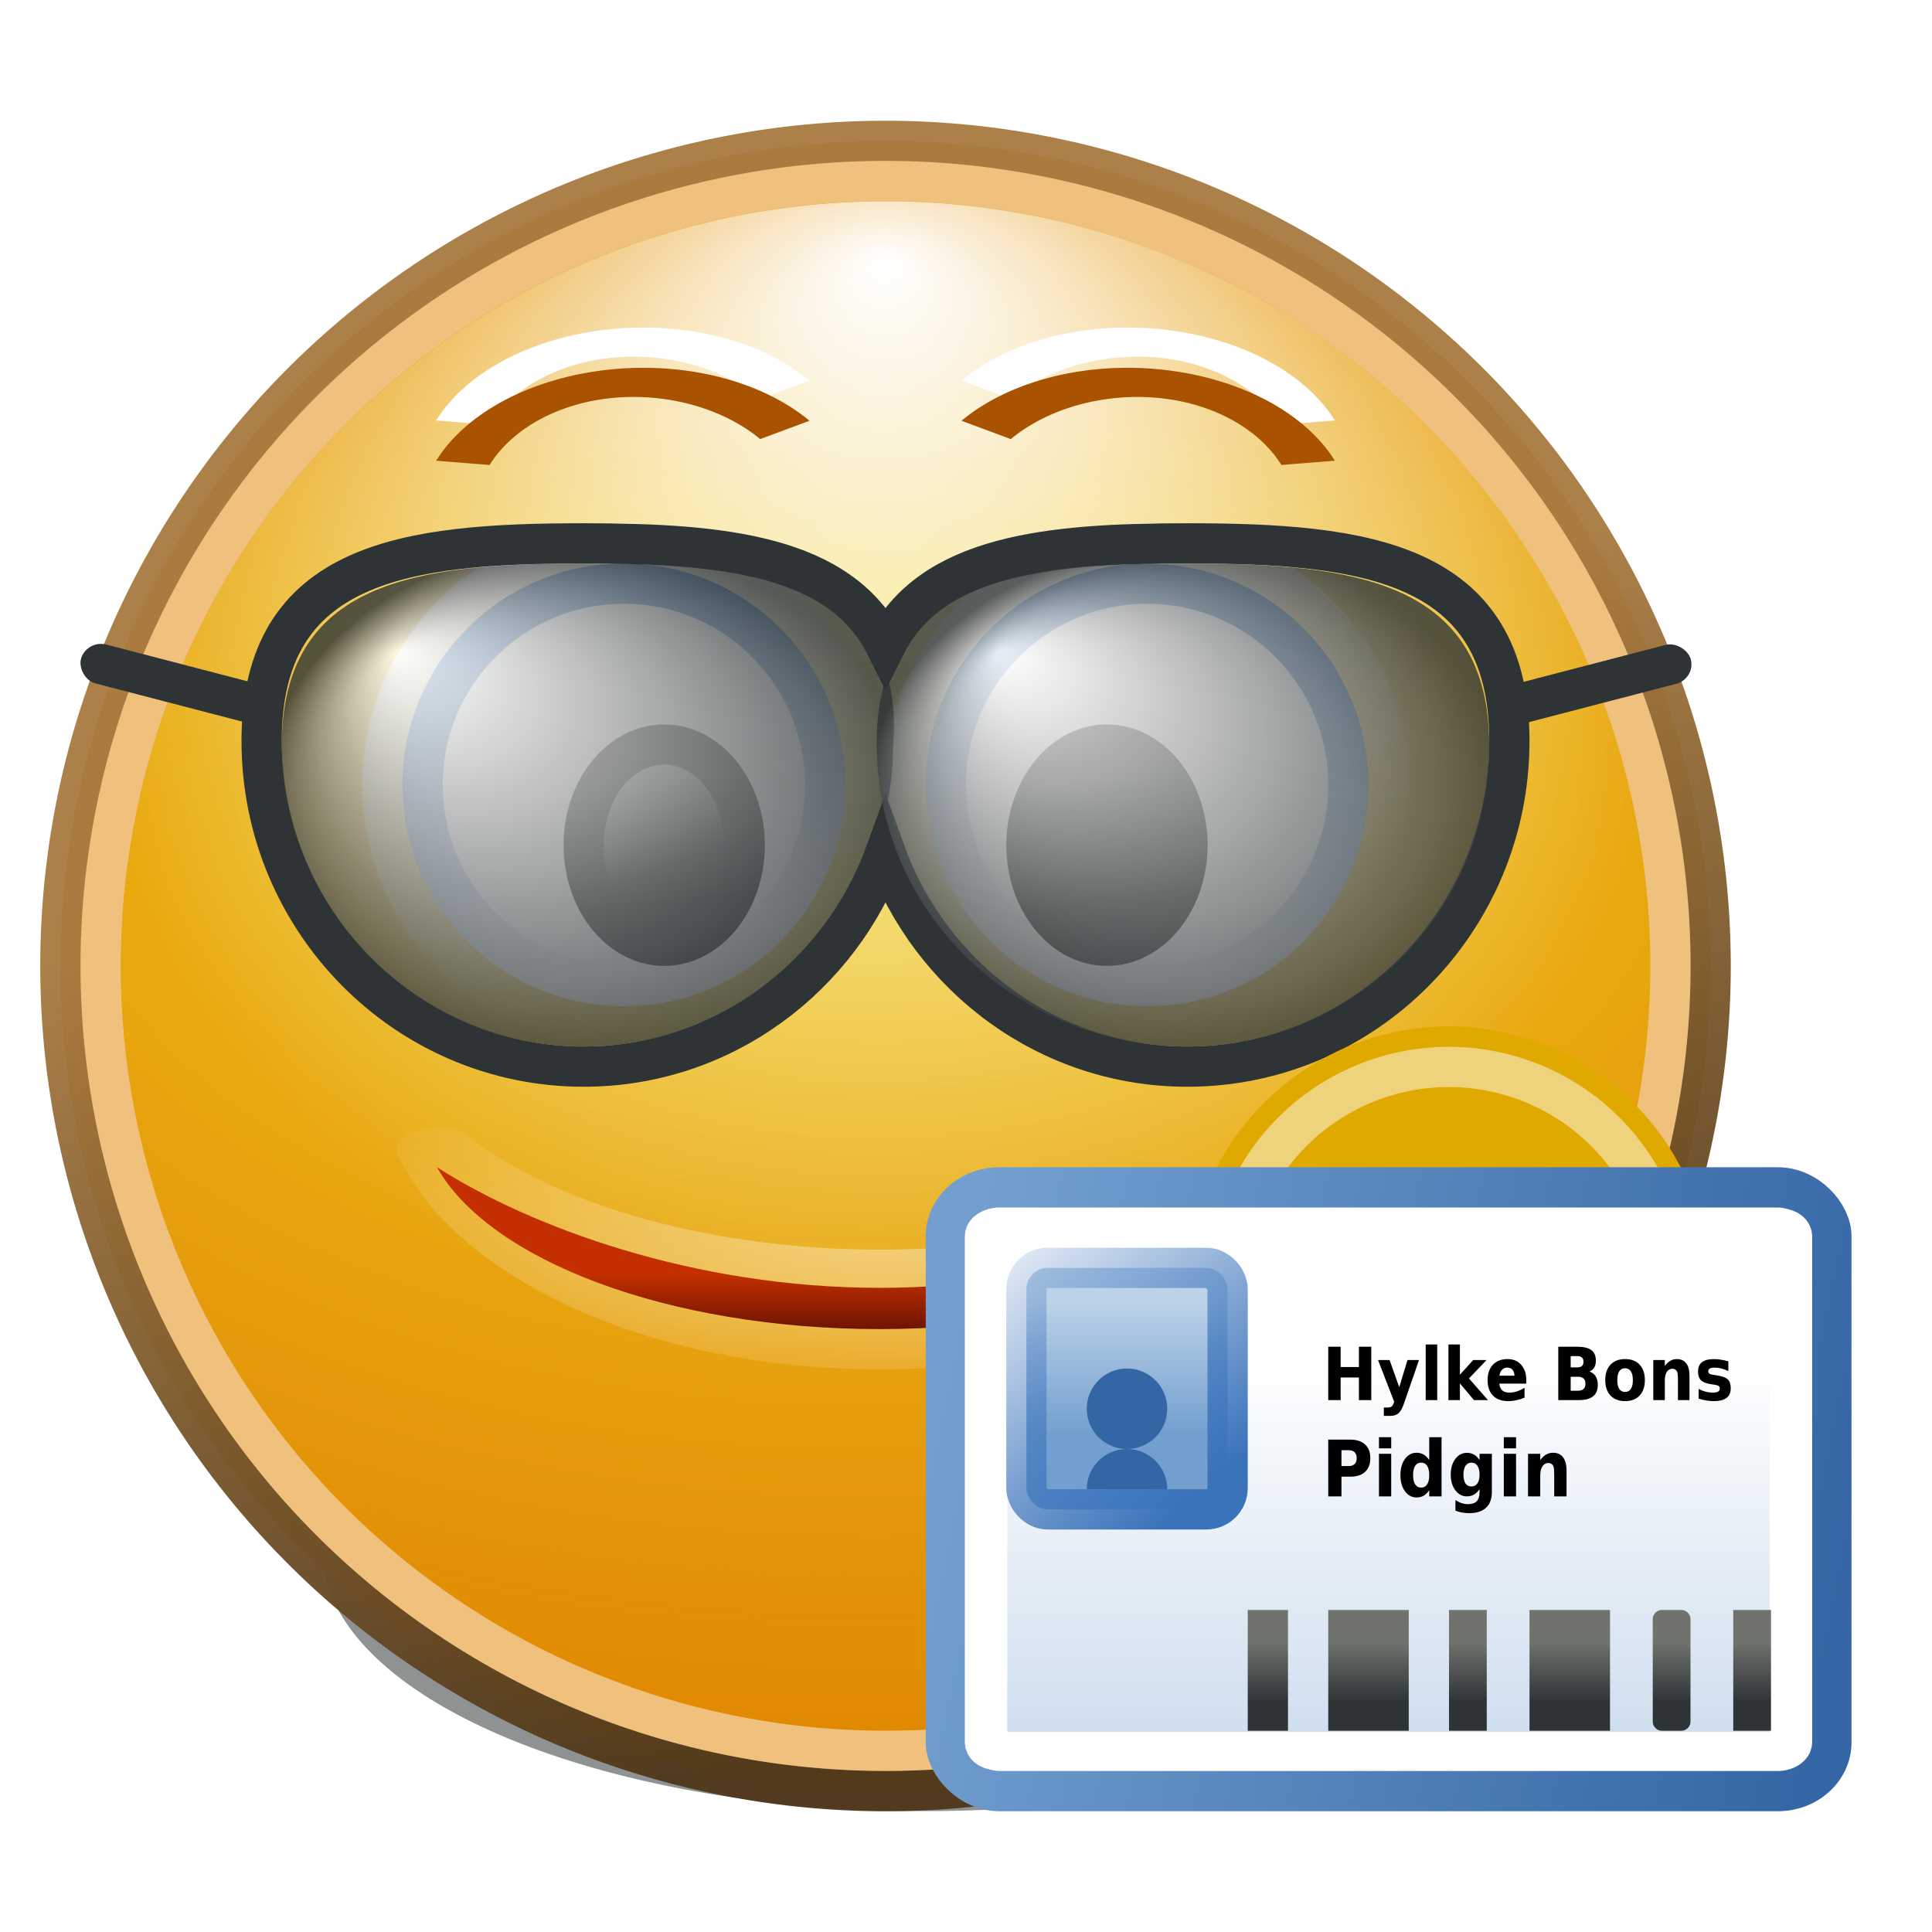 <?xml version="1.0" encoding="UTF-8" standalone="no"?>
<!-- Created with Inkscape (http://www.inkscape.org/) -->
<svg id="svg2" xmlns:rdf="http://www.w3.org/1999/02/22-rdf-syntax-ns#" xmlns="http://www.w3.org/2000/svg" height="48" width="48" version="1.0" xmlns:cc="http://creativecommons.org/ns#" xmlns:xlink="http://www.w3.org/1999/xlink" xmlns:dc="http://purl.org/dc/elements/1.1/">
 <defs id="defs4">
  <linearGradient id="linearGradient11333">
   <stop id="stop11335" style="stop-color:#fff" offset="0"/>
   <stop id="stop11337" style="stop-color:#fff;stop-opacity:0" offset="1"/>
  </linearGradient>
  <linearGradient id="linearGradient11241">
   <stop id="stop11243" style="stop-color:#4f381b;stop-opacity:.973" offset="0"/>
   <stop id="stop11245" style="stop-color:#a87b42;stop-opacity:.961" offset="1"/>
  </linearGradient>
  <linearGradient id="linearGradient10406" y2="8.226" xlink:href="#linearGradient11241" gradientUnits="userSpaceOnUse" x2="11.215" y1="19.516" x1="14.366"/>
  <linearGradient id="linearGradient11202" y2="10.592" gradientUnits="userSpaceOnUse" x2="9.988" y1="8.55" x1="9.707">
   <stop id="stop11495" style="stop-color:#555753" offset="0"/>
   <stop id="stop11497" style="stop-color:#070808" offset="1"/>
  </linearGradient>
  <linearGradient id="linearGradient11206" y2="10.592" gradientUnits="userSpaceOnUse" x2="9.988" y1="8.55" x1="9.707">
   <stop id="stop11198" style="stop-color:#555753" offset="0"/>
   <stop id="stop11200" offset="1"/>
  </linearGradient>
  <radialGradient id="radialGradient11271" fx="11.594" fy="8.866" gradientUnits="userSpaceOnUse" cy="12.147" cx="11.874" gradientTransform="matrix(1.877 9.6878e-8 -5.3309e-8 1.089 -10.483 -2.643)" r="9.975">
   <stop id="stop11318" style="stop-color:#edd400" offset="0"/>
   <stop id="stop11320" style="stop-color:#f6c93b;stop-opacity:0" offset="1"/>
  </radialGradient>
  <linearGradient id="linearGradient11310" y2="9.653" xlink:href="#linearGradient11333" gradientUnits="userSpaceOnUse" x2="10.733" y1="6.264" x1="8.953"/>
  <radialGradient id="radialGradient11327" fx="11.801" fy="1.173" xlink:href="#linearGradient11333" gradientUnits="userSpaceOnUse" cy="7.369" cx="11.736" gradientTransform="matrix(1.023 0 0 .887 -.271 .706)" r="9.975"/>
  <linearGradient id="linearGradient11339" y2="22.562" xlink:href="#linearGradient11333" gradientUnits="userSpaceOnUse" x2="20.688" gradientTransform="translate(-2 1.8858e-7)" y1="11.875" x1="14.688"/>
  <linearGradient id="linearGradient11343" y2="22.562" xlink:href="#linearGradient11333" gradientUnits="userSpaceOnUse" x2="20.688" gradientTransform="translate(11 1.8858e-7)" y1="11.875" x1="14.688"/>
  <linearGradient id="linearGradient11480" y2="24.104" gradientUnits="userSpaceOnUse" x2="16.958" gradientTransform="translate(-2 1.8858e-7)" y1="15.786" x1="14.729">
   <stop id="stop11489" style="stop-color:#538ac5" offset="0"/>
   <stop id="stop11491" style="stop-color:#fff" offset="1"/>
  </linearGradient>
  <filter id="filter11503" height="1.657" width="1.234" y="-.328" x="-.117">
   <feGaussianBlur id="feGaussianBlur11505" stdDeviation="0.648"/>
  </filter>
  <linearGradient id="linearGradient11507" y2="24.104" gradientUnits="userSpaceOnUse" x2="16.958" gradientTransform="matrix(-1 0 0 1 46 1.8858e-7)" y1="15.786" x1="14.729">
   <stop id="stop11476" style="stop-color:#558bc5" offset="0"/>
   <stop id="stop11478" style="stop-color:#fff" offset="1"/>
  </linearGradient>
  <radialGradient id="radialGradient11659" fx="9.326" fy="14.815" gradientUnits="userSpaceOnUse" cy="19.5" cx="14" gradientTransform="matrix(1 0 0 .812 0.5 4.156)" r="8">
   <stop id="stop11671" style="stop-color:#fff" offset="0"/>
   <stop id="stop11673" style="stop-color:#2e3436" offset="1"/>
  </radialGradient>
  <radialGradient id="radialGradient11667" fx="9.326" fy="14.815" gradientUnits="userSpaceOnUse" cy="19.5" cx="14" gradientTransform="matrix(1 0 0 .812 15.5 4.156)" r="8">
   <stop id="stop11655" style="stop-color:#fff" offset="0"/>
   <stop id="stop11657" style="stop-color:#2e3436" offset="1"/>
  </radialGradient>
  <linearGradient id="linearGradient9018" y2="36.579" gradientUnits="userSpaceOnUse" x2="23.747" gradientTransform="matrix(-.966 .116 .259 .432 39.418 14.52)" y1="33.492" x1="22.92">
   <stop id="stop11210" style="stop-color:#c32f00" offset="0"/>
   <stop id="stop11212" style="stop-color:#6c1300" offset="1"/>
  </linearGradient>
  <radialGradient id="radialGradient9036" gradientUnits="userSpaceOnUse" cy="34.706" cx="24.003" gradientTransform="matrix(1.521 0 0 .386 -14.644 17.6)" r="12.134">
   <stop id="stop11294" style="stop-color:#fff" offset="0"/>
   <stop id="stop11296" style="stop-color:#fff;stop-opacity:0" offset="1"/>
  </radialGradient>
  <linearGradient id="linearGradient9046" y2="40.875" gradientUnits="userSpaceOnUse" x2="44.534" gradientTransform="matrix(1.126 0 0 1 -4.093 0)" y1="37" x1="24">
   <stop id="stop9042" style="stop-color:#729fcf" offset="0"/>
   <stop id="stop9044" style="stop-color:#3465a4" offset="1"/>
  </linearGradient>
  <linearGradient id="linearGradient9062" y2="33.73" gradientUnits="userSpaceOnUse" x2="34.5" y1="61.35" x1="34.5">
   <stop id="stop9058" style="stop-color:#729fcf" offset="0"/>
   <stop id="stop9060" style="stop-color:#729fcf;stop-opacity:0" offset="1"/>
  </linearGradient>
  <linearGradient id="linearGradient9164" y2="32.334" gradientUnits="userSpaceOnUse" x2="29" gradientTransform="translate(-1)" y1="35.649" x1="29">
   <stop id="stop9160" style="stop-color:#729fcf" offset="0"/>
   <stop id="stop9162" style="stop-color:#bcd2e9" offset="1"/>
  </linearGradient>
  <linearGradient id="linearGradient9194" y2="40.793" gradientUnits="userSpaceOnUse" x2="37.5" y1="42.295" x1="37.5">
   <stop id="stop9190" style="stop-color:#2e3436" offset="0"/>
   <stop id="stop9192" style="stop-color:#6f726d" offset="1"/>
  </linearGradient>
  <linearGradient id="linearGradient9246" y2="30.406" gradientUnits="userSpaceOnUse" x2="23.984" y1="37.094" x1="29.781">
   <stop id="stop9168" style="stop-color:#3b73bb" offset="0"/>
   <stop id="stop9170" style="stop-color:#3b73bb;stop-opacity:0" offset="1"/>
  </linearGradient>
 </defs>
 <g id="layer1">
  <path id="path17958" style="opacity:.734;filter:url(#filter11503);enable-background:new;fill:#2e3436" d="m17.394 10.458a6.645 2.368 0 1 1 -13.29 0 6.645 2.368 0 1 1 13.29 0z" transform="matrix(2.257 0 0 2.745 -1.264 9.789)"/>
  <path id="path17960" style="stroke-width:.488;stroke:url(#linearGradient10406);enable-background:new;fill:#e08700" d="m21.781 10.983a9.975 9.975 0 1 1 -19.95 0 9.975 9.975 0 1 1 19.95 0z" transform="matrix(2.055 0 0 2.055 -2.261 1.43)"/>
  <path id="path11247" style="enable-background:new;fill:url(#radialGradient11271)" d="m21.781 10.983a9.975 9.975 0 1 1 -19.95 0 9.975 9.975 0 1 1 19.95 0z" transform="matrix(1.905 0 0 1.905 -.487 3.08)"/>
  <path id="path11288" style="opacity:.37;enable-background:new;fill:url(#radialGradient9036)" d="m10.826 28.011c-0.306 0.003-0.592 0.083-0.775 0.216-0.183 0.134-0.243 0.306-0.163 0.467 1.391 3.028 6.199 5.327 11.968 5.327 5.771 0 10.578-2.299 11.97-5.327 0.141-0.258-0.088-0.533-0.537-0.645s-0.98-0.026-1.244 0.201c-2.208 1.732-6.116 2.797-10.188 2.797s-7.979-1.065-10.187-2.797c-0.188-0.153-0.506-0.243-0.844-0.239z"/>
  <path id="path11257" style="enable-background:new;fill:url(#radialGradient11327)" d="m21.781 10.983a9.975 9.975 0 1 1 -19.95 0 9.975 9.975 0 1 1 19.95 0z" transform="matrix(1.905 0 0 1.905 -.487 3.08)"/>
  <path id="path11329" style="stroke:url(#linearGradient11339);enable-background:new;fill:none" d="m21.5 19.5c0 3.312-2.688 6-6 6s-6-2.688-6-6 2.688-6 6-6 6 2.688 6 6z"/>
  <path id="path17974" style="enable-background:new;fill:url(#linearGradient9018)" d="m10.857 29c1.291 2.296 5.712 4.021 11 4.021 5.289 0 9.71-1.725 11-4.021-2.318 1.487-6.389 2.996-11 2.996-4.61 0-8.681-1.509-11-2.996z"/>
  <path id="path17964" style="opacity:0.487;stroke-width:.512;stroke:#fff;enable-background:new;fill:none" d="m21.781 10.983a9.975 9.975 0 1 1 -19.95 0 9.975 9.975 0 1 1 19.95 0z" transform="matrix(1.955 0 0 -1.955 -1.079 45.47)"/>
  <path id="path17966" style="stroke:url(#linearGradient11480);enable-background:new;fill:#fff" d="m20.5 19.5c0 2.76-2.24 5-5 5s-5-2.24-5-5 2.24-5 5-5 5 2.24 5 5z"/>
  <path id="path17968" style="enable-background:new;fill:url(#linearGradient11202)" d="m10.733 9.653a1.026 1.941 0 1 1 -2.052 0 1.026 1.941 0 1 1 2.052 0z" transform="matrix(2.437 0 0 1.545 -7.154 6.084)"/>
  <path id="path11325" style="stroke-width:.368;stroke:#fff;enable-background:new;fill:none" d="m7.213 8.487a1.228 1.741 0 0 1 2.075 -0.344" transform="matrix(3.738 .699 -.706 1.839 3.53 -10.968)"/>
  <path id="path17976" style="stroke-width:.368;stroke:#a95300;enable-background:new;fill:none" d="m7.213 8.487a1.228 1.741 0 0 1 2.075 -0.344" transform="matrix(3.738 .699 -.706 1.839 3.53 -9.968)"/>
  <path id="path11323" style="stroke-width:.368;stroke:#fff;enable-background:new;fill:none" d="m7.213 8.487a1.228 1.741 0 0 1 2.075 -0.344" transform="matrix(-3.738 .699 .706 1.839 40.47 -10.968)"/>
  <path id="path17978" style="stroke-width:.368;stroke:#a95300;enable-background:new;fill:none" d="m7.213 8.487a1.228 1.741 0 0 1 2.075 -0.344" transform="matrix(-3.738 .699 .706 1.839 40.47 -9.968)"/>
  <path id="path11482" style="stroke:url(#linearGradient11507);enable-background:new;fill:#fff" d="m23.5 19.5c0 2.76 2.24 5 5 5s5-2.24 5-5-2.24-5-5-5-5 2.24-5 5z"/>
  <path id="path11204" style="enable-background:new;fill:url(#linearGradient11206)" d="m10.733 9.653a1.026 1.941 0 1 1 -2.052 0 1.026 1.941 0 1 1 2.052 0z" transform="matrix(2.437 0 0 1.545 3.846 6.084)"/>
  <path id="path11300" style="enable-background:new;fill:url(#linearGradient11310)" d="m10.733 9.653a1.026 1.941 0 1 1 -2.052 0 1.026 1.941 0 1 1 2.052 0z" transform="matrix(1.462 0 0 1.03 2.308 11.056)"/>
  <path id="path11312" style="enable-background:new;fill:url(#linearGradient11310)" d="m10.733 9.653a1.026 1.941 0 1 1 -2.052 0 1.026 1.941 0 1 1 2.052 0z" transform="matrix(1.462 0 0 1.03 13.308 11.056)"/>
  <path id="path11341" style="stroke:url(#linearGradient11343);enable-background:new;fill:none" d="m34.5 19.5c0 3.312-2.688 6-6 6s-6-2.688-6-6 2.688-6 6-6 6 2.688 6 6z"/>
  <path id="path11647" style="opacity:.8;fill:url(#radialGradient11659)" d="m22.188 18.538c0 4.119-3.548 7.462-7.688 7.462s-7.5-3.343-7.5-7.462 3.36-4.538 7.5-4.538 8.031 0.294 7.688 4.538z"/>
  <rect id="rect11649" style="fill:#2e3436" transform="matrix(.968 .252 -.266 .964 0 0)" rx=".513" ry=".501" height="1.002" width="5.13" y="14.833" x="6.293"/>
  <rect id="rect11651" style="fill:#2e3436" transform="matrix(.968 -.252 .266 .964 0 0)" rx=".513" ry=".501" height="1.002" width="5.13" y="25.933" x="31.001"/>
  <path id="path11661" style="stroke:#2e3436;stroke-linecap:square;fill:none" d="m14.5 13.5c-4.416 0-8 0.446-8 4.909 0 4.462 3.584 8.091 8 8.091 3.45 0 6.378-2.22 7.5-5.315 1.122 3.095 4.05 5.315 7.5 5.315 4.416 0 8-3.629 8-8.091 0-4.463-3.584-4.909-8-4.909-3.45 0-6.378 0.29-7.5 2.539-1.122-2.249-4.05-2.539-7.5-2.539z"/>
  <path id="path11663" style="opacity:.8;fill:url(#radialGradient11667)" d="m37 18.538c0 4.119-3.36 7.462-7.5 7.462s-7.65-3.191-7.719-7.4c-0.07-4.311 3.579-4.6 7.719-4.6s7.5 0.419 7.5 4.538z"/>
  <path id="path8714" style="enable-background:new;stroke:url(#linearGradient10406);stroke-width:1.539;fill:#e0a900" d="m21.781 10.983a9.975 9.975 0 1 1 -19.95 0 9.975 9.975 0 1 1 19.95 0z" transform="matrix(.651 0 0 .651 28.308 24.845)"/>
  <path id="path8716" style="enable-background:new;fill:url(#radialGradient11327)" d="m21.781 10.983a9.975 9.975 0 1 1 -19.95 0 9.975 9.975 0 1 1 19.95 0z" transform="matrix(.501 0 0 .501 30.082 26.495)"/>
  <path id="path8718" style="opacity:0.487;stroke-width:1.814;stroke:#fff;enable-background:new;fill:none" d="m21.781 10.983a9.975 9.975 0 1 1 -19.95 0 9.975 9.975 0 1 1 19.95 0z" transform="matrix(.551 0 0 -.551 29.491 38.056)"/>
  <rect id="rect9038" style="stroke:url(#linearGradient9046);stroke-linecap:square;fill:#fff" rx="1.331" ry="1.21" height="15" width="22" y="29.5" x="23.5"/>
  <path id="path9052" style="stroke-width:.949;stroke:#fff;stroke-linecap:square;fill:url(#linearGradient9062)" d="m25.719 30.5c-0.122 0-0.219 0.097-0.219 0.219v12.562c0 0.122 0.097 0.219 0.219 0.219h17.562c0.122 0 0.219-0.097 0.219-0.219v-12.562c0-0.122-0.097-0.219-0.219-0.219h-17.562z" transform="matrix(1.111 0 0 1 -3.833 0)"/>
  <rect id="rect9064" style="stroke:url(#linearGradient9246);stroke-linecap:square;fill:url(#linearGradient9164)" rx=".53" ry=".53" height="6" width="5" y="31.5" x="25.5"/>
  <path id="path9242" style="fill:#3465a4" d="m28 34c-0.552 0-1 0.448-1 1s0.448 1 1 1 1-0.448 1-1-0.448-1-1-1zm0 2c-0.552 0-1 0.448-1 1h2c0-0.552-0.448-1-1-1z"/>
  <path id="flowRoot9140" d="m33 33.459h0.308v0.505h0.454v-0.505h0.307v1.326h-0.307v-0.562h-0.454v0.562h-0.308v-1.326m1.237 0.331h0.287l0.24 0.675 0.205-0.675h0.286l-0.377 1.089c-0.038 0.111-0.082 0.188-0.132 0.232s-0.117 0.066-0.199 0.066h-0.166v-0.208h0.09c0.048 0 0.083-0.009 0.105-0.026 0.023-0.017 0.04-0.048 0.053-0.092l0.008-0.028-0.4-1.033m1.184-0.387h0.286v1.382h-0.286v-1.382m0.565 0h0.285v0.752l0.33-0.365h0.332l-0.437 0.457 0.472 0.538h-0.348l-0.349-0.415v0.415h-0.285v-1.382m1.934 0.882v0.091h-0.669c0.006 0.074 0.03 0.13 0.072 0.167 0.042 0.038 0.1 0.056 0.175 0.056 0.06 0 0.122-0.009 0.185-0.029s0.128-0.05 0.194-0.091v0.246c-0.067 0.028-0.135 0.049-0.203 0.063-0.068 0.015-0.135 0.023-0.203 0.023-0.162 0-0.288-0.046-0.378-0.137-0.09-0.092-0.134-0.22-0.134-0.385 0-0.163 0.044-0.29 0.132-0.383s0.21-0.14 0.364-0.14c0.141 0 0.254 0.047 0.338 0.142 0.084 0.094 0.127 0.219 0.127 0.377m-0.294-0.106c0-0.06-0.016-0.109-0.048-0.145-0.032-0.038-0.073-0.056-0.125-0.056-0.055 0-0.1 0.017-0.135 0.052-0.034 0.034-0.056 0.084-0.064 0.149h0.372m1.567-0.207c0.049 0 0.085-0.011 0.11-0.035 0.026-0.024 0.038-0.059 0.038-0.105s-0.012-0.08-0.038-0.104c-0.025-0.024-0.061-0.036-0.11-0.036h-0.17v0.28h0.17m0.011 0.58c0.062 0 0.108-0.014 0.139-0.043 0.032-0.029 0.047-0.073 0.047-0.132 0-0.057-0.015-0.1-0.047-0.128-0.031-0.029-0.077-0.044-0.139-0.044h-0.181v0.347h0.181m0.286-0.477c0.066 0.022 0.117 0.061 0.153 0.118 0.036 0.058 0.054 0.128 0.054 0.212 0 0.128-0.039 0.223-0.117 0.286-0.077 0.063-0.195 0.094-0.354 0.094h-0.511v-1.326h0.462c0.166 0 0.286 0.028 0.36 0.084 0.074 0.055 0.112 0.144 0.112 0.267 0 0.064-0.014 0.119-0.041 0.165-0.027 0.045-0.066 0.078-0.118 0.1m0.885-0.081c-0.063 0-0.112 0.025-0.145 0.076-0.033 0.05-0.049 0.123-0.049 0.219 0 0.095 0.016 0.168 0.049 0.219 0.033 0.05 0.082 0.075 0.145 0.075s0.11-0.025 0.143-0.075c0.033-0.051 0.05-0.124 0.05-0.219 0-0.096-0.017-0.169-0.05-0.219-0.033-0.051-0.08-0.076-0.143-0.076m0-0.228c0.155 0 0.275 0.047 0.361 0.139 0.087 0.092 0.13 0.22 0.13 0.384 0 0.163-0.043 0.291-0.13 0.383-0.086 0.092-0.206 0.139-0.361 0.139-0.154 0-0.275-0.047-0.362-0.139s-0.131-0.22-0.131-0.383c0-0.164 0.044-0.292 0.131-0.384s0.208-0.139 0.362-0.139m1.6 0.413v0.606h-0.287v-0.099-0.365c0-0.085-0.002-0.145-0.006-0.177-0.003-0.033-0.009-0.057-0.018-0.072-0.011-0.021-0.026-0.037-0.046-0.048-0.019-0.012-0.04-0.018-0.065-0.018-0.059 0-0.106 0.026-0.141 0.077-0.034 0.051-0.05 0.122-0.05 0.213v0.489h-0.286v-0.995h0.286v0.146c0.043-0.058 0.089-0.101 0.137-0.128 0.049-0.028 0.102-0.042 0.161-0.042 0.103 0 0.181 0.036 0.234 0.106 0.054 0.07 0.081 0.173 0.081 0.307m0.965-0.358v0.242c-0.061-0.028-0.121-0.05-0.178-0.064s-0.11-0.021-0.161-0.021c-0.054 0-0.095 0.007-0.121 0.023-0.026 0.015-0.039 0.038-0.039 0.069 0 0.026 0.009 0.045 0.029 0.059 0.02 0.013 0.056 0.023 0.108 0.03l0.05 0.008c0.147 0.021 0.245 0.055 0.296 0.102s0.076 0.122 0.076 0.223c0 0.106-0.035 0.185-0.106 0.239-0.07 0.053-0.175 0.08-0.315 0.08-0.059 0-0.12-0.006-0.184-0.016-0.062-0.01-0.127-0.026-0.193-0.046v-0.242c0.057 0.031 0.115 0.054 0.175 0.069 0.06 0.016 0.121 0.023 0.183 0.023 0.055 0 0.097-0.008 0.126-0.025 0.028-0.018 0.042-0.043 0.042-0.077 0-0.028-0.01-0.049-0.029-0.063-0.02-0.014-0.058-0.025-0.116-0.033l-0.051-0.007c-0.127-0.018-0.217-0.05-0.268-0.098s-0.077-0.121-0.077-0.219c0-0.105 0.033-0.183 0.098-0.234s0.165-0.077 0.299-0.077c0.053 0 0.108 0.005 0.166 0.014s0.122 0.022 0.19 0.041"/>
  <path id="rect9175" style="fill:url(#linearGradient9194)" d="m31 40v3h1v-3h-1zm2 0v3h2v-3h-2zm3 0v3h0.938v-3h-0.938zm2 0v3h2v-3h-2zm3.281 0c-0.113 0-0.219 0.106-0.219 0.219v2.562c0 0.113 0.106 0.219 0.219 0.219h0.5c0.113 0 0.219-0.106 0.219-0.219v-2.562c0-0.113-0.106-0.219-0.219-0.219h-0.5zm1.781 0v3h0.938v-3h-0.938z"/>
  <path id="flowRoot9198" d="m33 35.767h0.543c0.162 0 0.286 0.04 0.372 0.12 0.087 0.079 0.13 0.192 0.13 0.34s-0.043 0.262-0.13 0.342c-0.086 0.079-0.21 0.119-0.372 0.119h-0.215v0.489h-0.328v-1.41m0.328 0.263v0.394h0.18c0.064 0 0.113-0.017 0.148-0.051 0.034-0.035 0.051-0.083 0.051-0.146s-0.017-0.112-0.051-0.146c-0.035-0.034-0.084-0.051-0.148-0.051h-0.18m0.932 0.089h0.304v1.058h-0.304v-1.058m0-0.412h0.304v0.276h-0.304v-0.276m1.249 0.567v-0.567h0.306v1.47h-0.306v-0.153c-0.042 0.062-0.089 0.108-0.139 0.137s-0.109 0.043-0.176 0.043c-0.117 0-0.213-0.051-0.289-0.155-0.075-0.104-0.112-0.237-0.112-0.4s0.037-0.296 0.112-0.4c0.076-0.104 0.172-0.156 0.289-0.156 0.066 0 0.125 0.015 0.175 0.045 0.051 0.029 0.098 0.074 0.14 0.136m-0.201 0.685c0.065 0 0.115-0.027 0.149-0.08s0.052-0.129 0.052-0.23-0.018-0.178-0.052-0.231-0.084-0.079-0.149-0.079-0.114 0.026-0.149 0.079c-0.034 0.053-0.051 0.13-0.051 0.231s0.017 0.177 0.051 0.23c0.035 0.053 0.084 0.08 0.149 0.08m1.451 0.038c-0.042 0.062-0.088 0.107-0.139 0.136-0.05 0.029-0.108 0.044-0.175 0.044-0.116 0-0.212-0.051-0.288-0.152-0.076-0.102-0.114-0.232-0.114-0.389 0-0.158 0.038-0.288 0.114-0.389s0.172-0.152 0.288-0.152c0.067 0 0.125 0.015 0.175 0.044 0.051 0.029 0.097 0.074 0.139 0.137v-0.157h0.306v0.951c0 0.17-0.048 0.3-0.145 0.389-0.096 0.09-0.237 0.135-0.42 0.135-0.06 0-0.117-0.005-0.173-0.015s-0.111-0.025-0.167-0.046v-0.264c0.053 0.034 0.105 0.06 0.156 0.076 0.051 0.017 0.103 0.025 0.154 0.025 0.1 0 0.173-0.024 0.219-0.072 0.047-0.049 0.07-0.125 0.07-0.228v-0.073m-0.201-0.658c-0.063 0-0.112 0.026-0.147 0.077-0.035 0.052-0.052 0.125-0.052 0.22 0 0.097 0.017 0.17 0.051 0.221 0.034 0.049 0.083 0.074 0.148 0.074 0.064 0 0.113-0.026 0.148-0.077 0.036-0.052 0.053-0.125 0.053-0.218 0-0.095-0.017-0.168-0.053-0.22-0.035-0.051-0.084-0.077-0.148-0.077m0.804-0.22h0.304v1.058h-0.304v-1.058m0-0.412h0.304v0.276h-0.304v-0.276m1.558 0.826v0.644h-0.306v-0.105-0.388c0-0.092-0.002-0.154-0.006-0.189s-0.01-0.06-0.019-0.077c-0.012-0.022-0.028-0.039-0.049-0.051-0.02-0.012-0.043-0.019-0.069-0.019-0.064 0-0.114 0.028-0.15 0.083-0.036 0.054-0.054 0.129-0.054 0.225v0.521h-0.304v-1.058h0.304v0.155c0.046-0.062 0.095-0.107 0.146-0.136 0.052-0.03 0.109-0.045 0.171-0.045 0.11 0 0.193 0.038 0.25 0.113s0.086 0.184 0.086 0.327"/>
 </g>
</svg>
